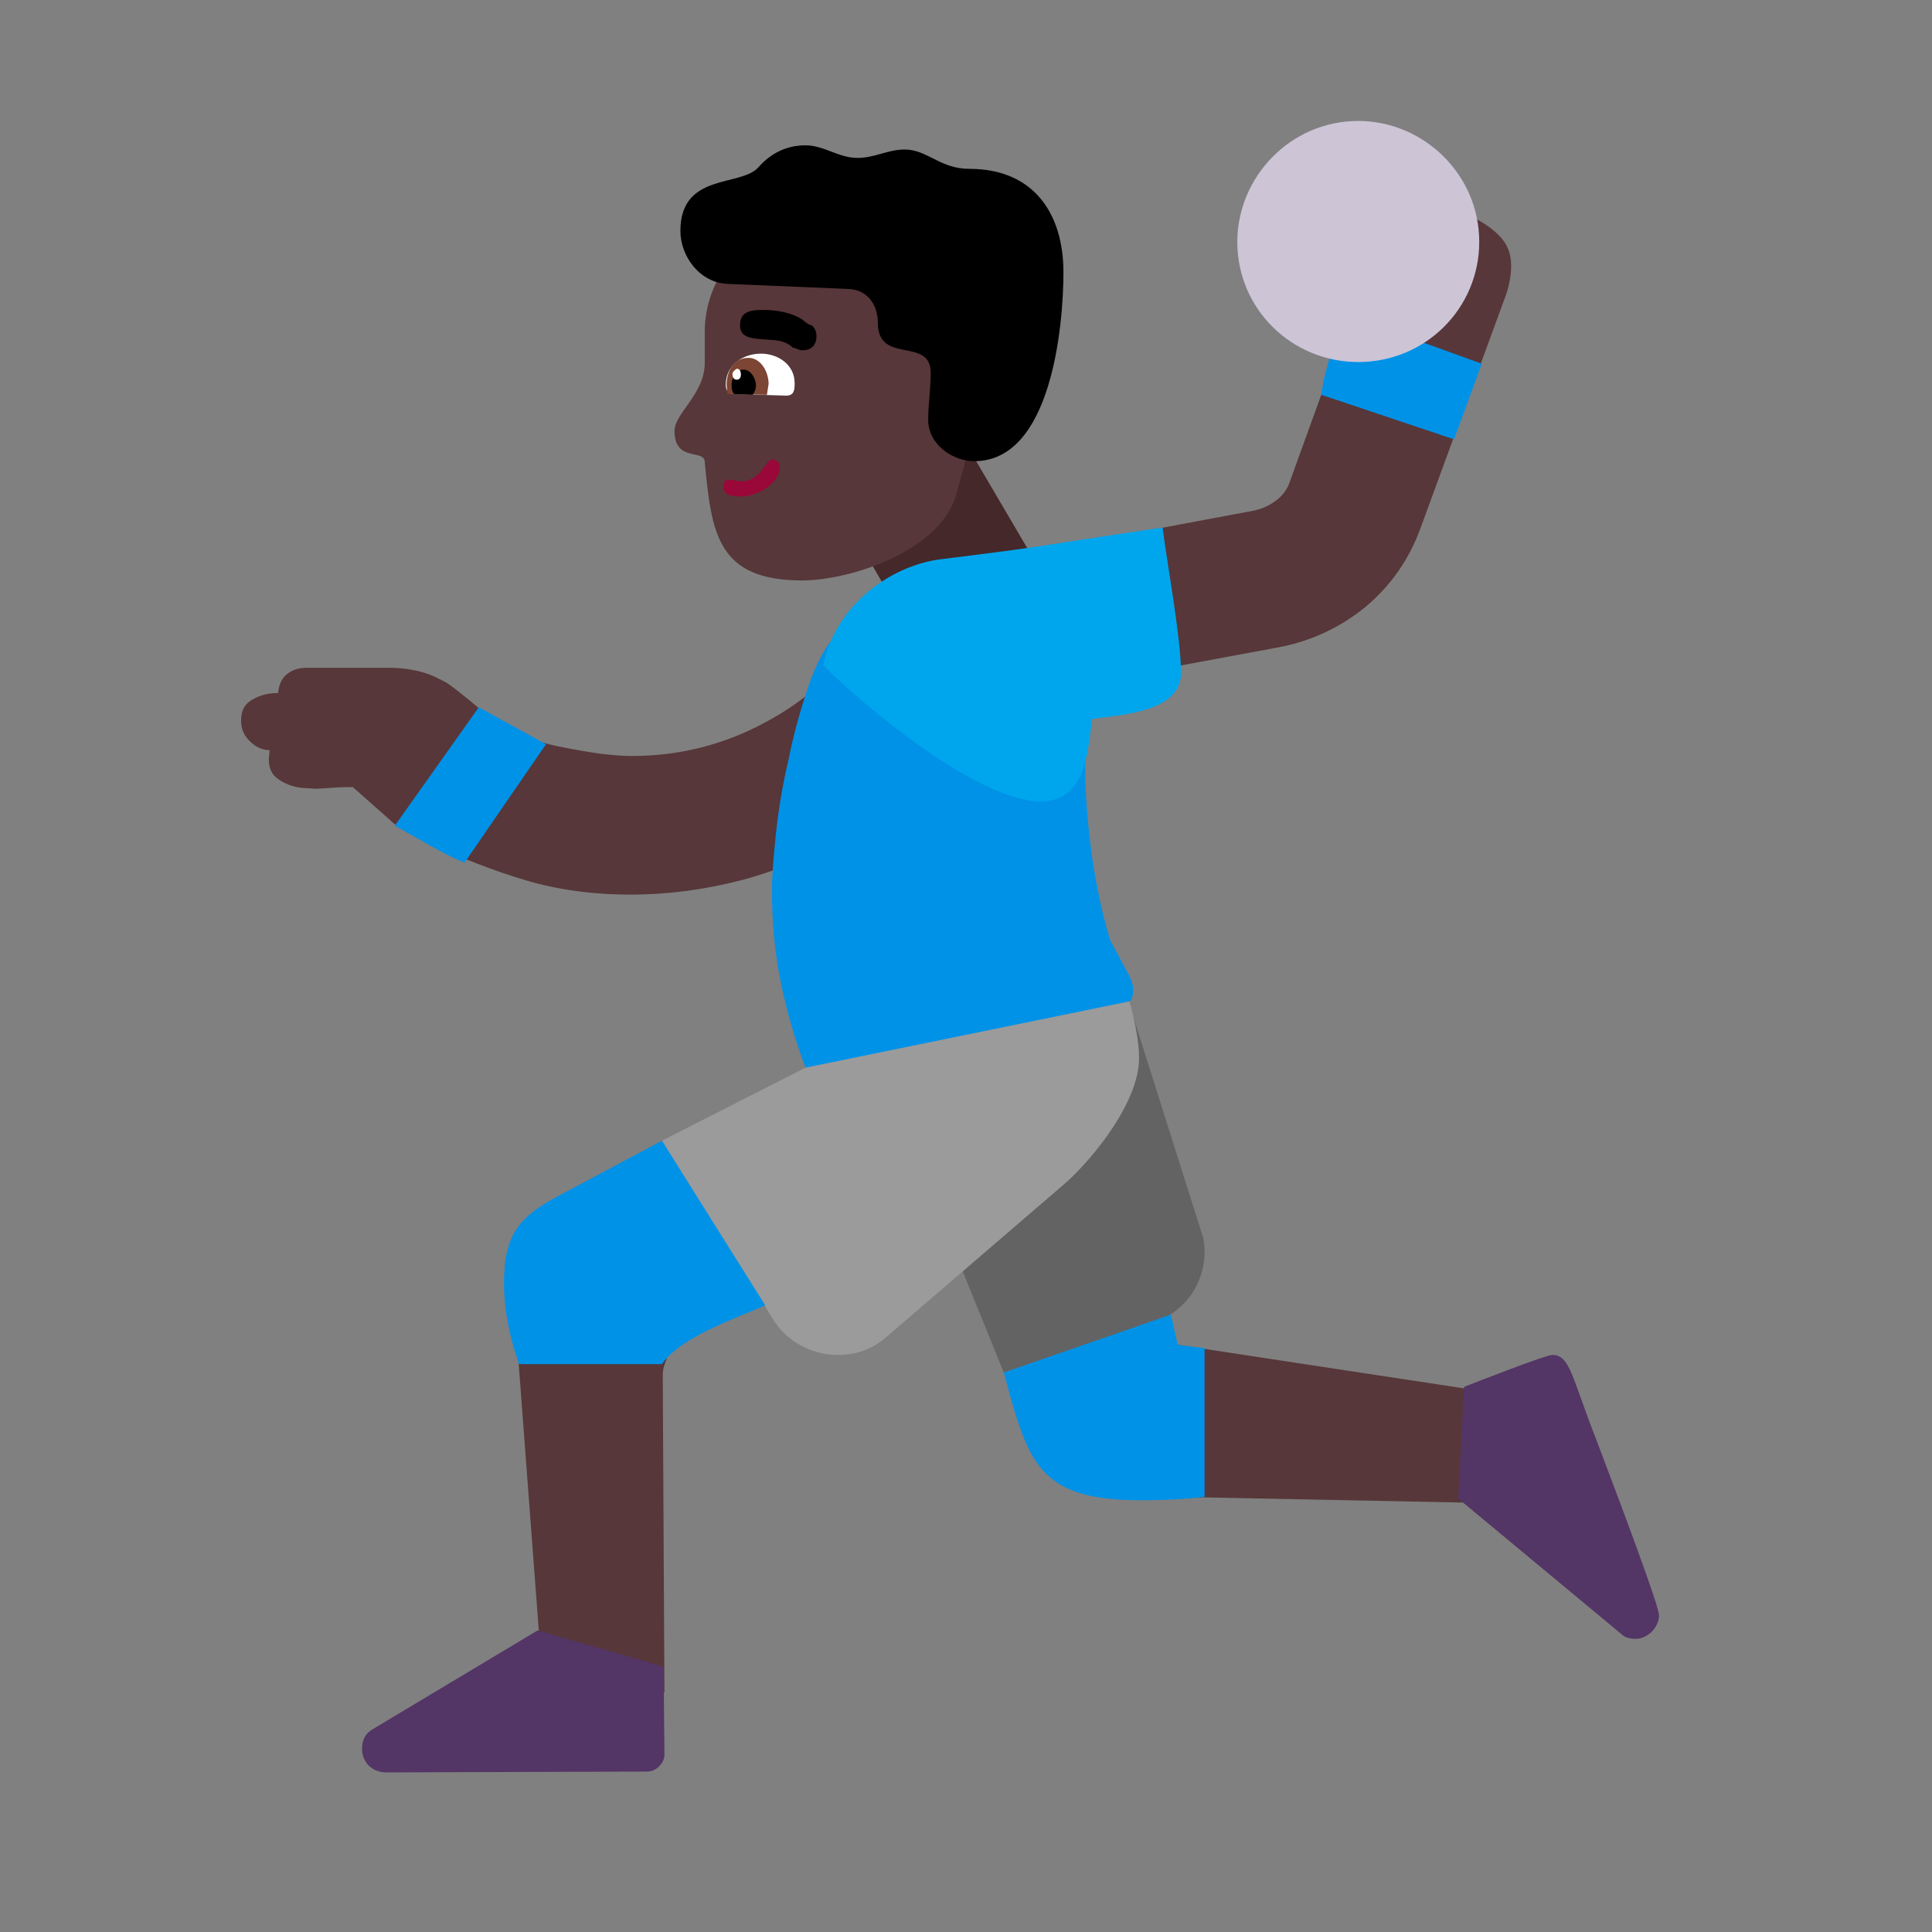 <svg version="1.1" xmlns="http://www.w3.org/2000/svg" viewBox="0 0 2300 2300"><rect x="0" y="0" width="2300" height="2300" fill="#808080" stroke="none"/><g transform="scale(1,-1) translate(-256, -1869)">
		<path d="M1352 1096l146 88-84 143-146-85 84-146 z" fill="#452829"/>
		<path d="M2059 79l-13 130-388 59 0-181 401-8 z M1047-146l-2 378c0 7 2 13 5 20l-177 0 30-398 144 0 z M1007 804c45 0 88 6 131 17 42 11 82 28 120 50 37 21 72 47 103 78 31 31 57 65 80 104l-142 83c-31-52-72-93-123-122-52-30-108-45-168-45-11 0-24 1-39 3-15 2-31 5-46 8-16 3-31 8-45 13-15 5-26 12-35 19l-29 24c-9 7-17 14-26 20-9 5-19 10-30 13-11 3-24 5-39 5l-99 0c-9 0-17-3-23-8-6-5-9-13-10-22-10 0-20-2-29-7-10-5-15-13-15-26 0-9 3-17 10-24 7-7 15-11 24-11l-1-11c0-11 4-19 12-24 7-5 17-9 28-10l17-1 16 1c11 1 20 1 27 1l43-38c7-7 15-12 22-16l24-12c41-19 80-34 117-45 37-11 79-17 125-17 z M1528 1052l248 46c39 7 74 23 105 48 30 25 52 56 66 94l100 273c5 13 8 26 8 40 0 13-4 24-12 33-8 9-18 16-29 22-11 6-23 10-36 13-13 3-25 4-35 4-13 0-24-2-33-6-8-4-11-13-11-25l0-5c-9-5-18-12-28-19-10-8-15-18-15-29 0-7 1-13 3-19 2-7 5-13 8-18l-75-207c-3-10-9-18-17-24-8-6-17-10-27-12l-251-47 31-162 z" fill="#573739"/>
		<path d="M1451 235l181 61c36 12 58 47 58 82 0 9-1 18-4 25l-81 256-269-141 115-283 z" fill="#636363"/>
		<path d="M1253 256c23 0 42 7 59 22l214 184c35 32 86 97 86 147 0 39-19 99-36 135l-361-146-171-87 132-212c16-27 47-43 77-43 z" fill="#9B9B9B"/>
		<path d="M1614 83c25 0 51 1 76 4l0 177-32 4-8 36-199-69c29-107 40-152 163-152 z M1044 245c22 32 84 53 123 70l-123 196-120-64c-50-26-68-47-68-106 0-31 7-66 18-96l170 0 z M809 842l97 141-80 44-100-141c28-15 54-32 83-44 z M1215 598l386 79c3 3 4 8 4 14 0 3-1 8-3 13l-18 34c-3 5-6 10-7 14-10 33-17 68-22 105-4 32-7 64-7 94l0 14c-2 3-4 5-7 7-3 2-7 3-10 3-2 0-4-1-6-2-3-1-5-3-6-5l-269 144c-12-14-23-34-32-61-9-27-17-55-23-85-7-30-12-59-15-87-3-29-5-52-5-70 0-36 3-72 10-107 7-35 17-70 30-104 z M1987 1346l33 90-163 59c-11-32-24-63-28-96l158-53 z" fill="#0092E7"/>
		<path d="M1495 915c54 0 56 60 61 98 31 5 106 7 106 55 0 41-17 133-22 173-170-25-121-20-266-38-57-8-123-53-138-126 51-51 185-162 259-162 z" fill="#00A6ED"/>
		<path d="M1873 1438c80 0 144 64 144 143 0 81-67 144-144 144-81 0-144-67-144-144 0-80 65-143 144-143 z" fill="#CDC4D6"/>
		<path d="M716-241l311 1c10 0 20 10 20 20l-1 105-150 43-197-118c-8-5-12-12-12-23 0-16 12-28 29-28 z M2203-82c15 0 28 14 28 28 0 11-42 123-75 210-29 74-31 100-52 100-8 0-92-33-105-38l-7-133 195-162c3-3 9-5 16-5 z" fill="#533566"/>
		<path d="M1211 1178c56 0 163 34 183 101l54 195c0 71-58 133-133 133l-87 0c-76 0-133-62-133-133l0-37c0-37-36-60-36-81 0-38 36-21 36-37 8-85 15-141 116-141 z" fill="#573739"/>
		<path d="M1416 1320c92 0 106 162 106 225 0 68-34 123-112 123-35 0-50 23-77 23-20 0-36-10-56-10-23 0-40 15-62 15-22 0-41-9-56-26-21-24-93-6-93-76 0-30 23-62 57-63l143-6c23-1 35-19 35-40 0-51 63-16 63-60 0-19-3-37-3-56 0-29 29-49 55-49 z" fill="#000000"/>
		<path d="M1211 1452c11 0 17 6 17 17 0 5-2 10-6 13l-1 0c-3 1-6 3-9 6-13 9-32 12-46 12-13 0-29 0-29-18 0-17 16-16 42-18 9-1 16-4 21-9 4 0 6-3 11-3 z" fill="#000000"/>
		<path d="M1192 1398c10 0 10 8 10 15 0 22-20 35-40 35-22 0-42-14-42-37 0-5 2-11 9-11l63-2 z" fill="#FFFFFF"/>
		<path d="M1169 1399l2 13c0 14-9 31-24 31-18 0-26-17-26-32l1-11 47-1 z" fill="#7D4533"/>
		<path d="M1152 1399c3 4 4 8 4 11 0 8-6 19-15 19-9 0-14-10-14-18 0-3 0-8 3-11l22-1 z" fill="#000000"/>
		<path d="M1133 1417c3 0 5 2 5 6 0 5-2 7-5 7-3-2-5-4-5-6 0-5 2-7 5-7 z" fill="#FFFFFF"/>
		<path d="M1139 1278c18 0 45 15 45 34 0 7-3 10-8 10-10 0-13-26-38-26-4 0-9 2-13 2-5 0-8-3-8-9 0-11 15-11 22-11 z" fill="#990839"/>
	</g></svg>
